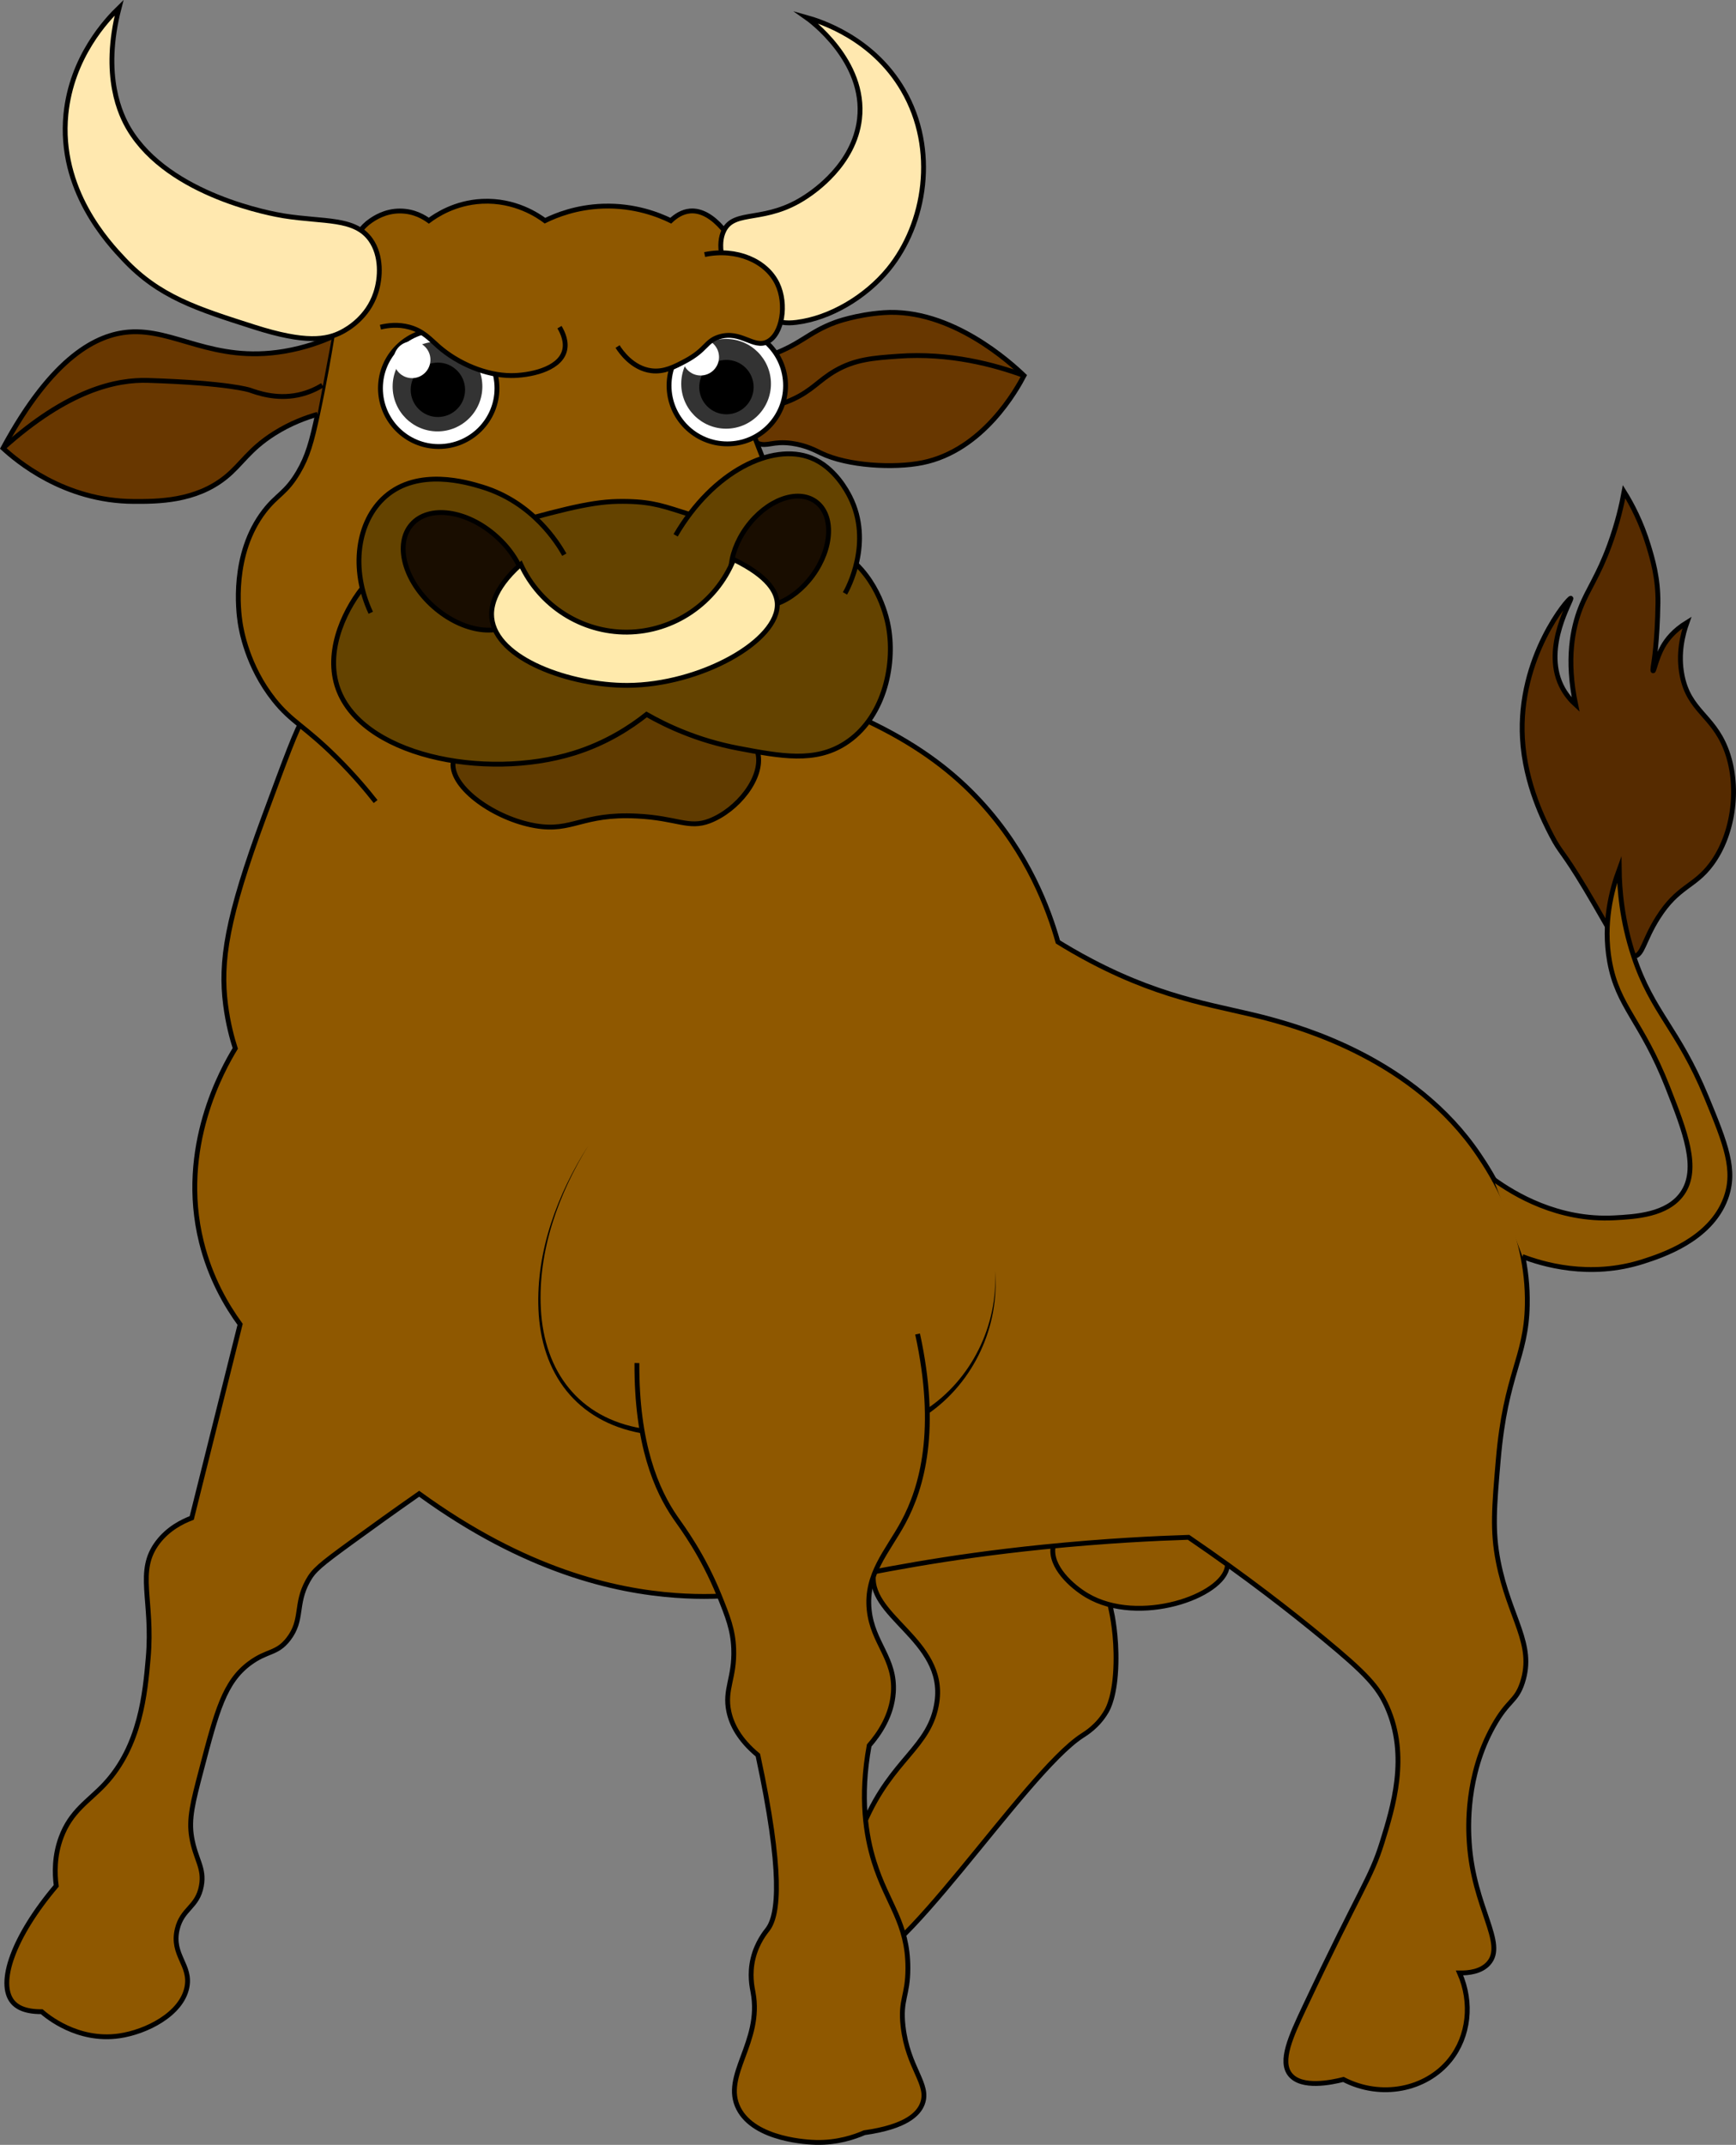 <?xml version="1.0" encoding="UTF-8"?>
<svg id="Layer_2" data-name="Layer 2" xmlns="http://www.w3.org/2000/svg" viewBox="0 0 358.75 443.1">
  <rect x="0" y="0" width="358.75" height="443.1" fill="#808080" stroke="none"/>
  <defs>
    <style>
      .cls-1 {
        fill: #ffeaac;
      }

      .cls-1, .cls-2, .cls-3, .cls-4, .cls-5, .cls-6, .cls-7, .cls-8, .cls-9, .cls-10 {
        stroke: #000;
        stroke-miterlimit: 10;
      }

      .cls-2 {
        fill: none;
      }

      .cls-3 {
        fill: #ffe8af;
      }

      .cls-4 {
        fill: #644300;
      }

      .cls-5 {
        fill: #603b00;
      }

      .cls-6 {
        fill: #8f5800;
      }

      .cls-11, .cls-7 {
        fill: #fff;
      }

      .cls-8 {
        fill: #190d00;
      }

      .cls-9 {
        fill: #562b00;
      }

      .cls-12 {
        fill: #333;
      }

      .cls-10 {
        fill: #683700;
      }
    </style>
  </defs>
  <g id="Layer_1-2" data-name="Layer 1">
    <g>
      <path class="cls-6" d="M229.62,332.59c.21.97,1.13,5.29,1,11-.15,6.7-1.61,9.34-2,10-1.75,3-4.24,4.51-5,5-11.93,7.73-39.14,50.61-47,47-4.21-1.93-3.02-17.28,2-29,5.72-13.36,13.62-15.53,15-25,1.88-12.93-14.93-17.78-13-27,2.4-11.48,30.08-20.59,41-11,4.76,4.18,6.48,12.04,8,19Z"/>
      <path class="cls-6" d="M217.62,319.59c-.64,4.08,3.87,8.15,7,10,10.74,6.35,28.28.14,29-6,.6-5.08-10.09-12-20-12-6.24,0-15.18,2.76-16,8Z"/>
      <path class="cls-6" d="M180.62,149.59c9.79,4.83,16.58,10.12,22,16,9.86,10.71,14.09,22.23,16,29,1.6.99,4,2.43,7,4,15.8,8.28,26.86,9.2,37,12,6.26,1.73,29.62,8.17,43,28,2.19,3.25,10.32,15.29,10,31-.22,11.1-4.46,13.99-6,32-.84,9.75-1.25,14.62,0,21,2.32,11.79,7.61,16.98,5,25-1.32,4.04-2.91,3.47-6,9-5.75,10.28-5.19,21.07-5,24,.87,13.57,7.69,20.82,4,25-1.52,1.72-4.05,2.03-6,2,2.7,6.11,1.95,13.11-2,18-4.97,6.15-14.23,8.02-22,4-2.53.64-8.65,1.91-11-1-2.23-2.76.1-7.85,3-14,11.69-24.78,13.64-26.43,16-34,2.24-7.21,5.55-17.82,1-28-1.86-4.16-4.44-6.94-13-14-6.8-5.61-16.18-12.94-28-21-6.65.21-17.16.7-30,2-41.52,4.21-54.34,11.57-76,10-12.61-.91-31.06-5.06-53-21-5.18,3.62-9.86,6.98-14,10-6.51,4.74-7.79,5.81-9,8-2.7,4.89-.93,8.01-4,12-2.41,3.13-4.36,2.31-8,5-5.24,3.87-6.83,9.91-10,22-1.77,6.76-2.66,10.13-2,14,.79,4.6,2.68,6.24,2,10-.82,4.5-3.98,4.63-5,9-1.24,5.34,2.96,7.33,2,12-1.14,5.54-8.41,9.2-14,10-8.62,1.23-14.95-4.09-16-5-3.75.03-5.3-1.16-6-2-3.24-3.85.11-13.51,9-24-.33-2.55-.42-6.17,1-10,2.03-5.5,5.7-7.47,9-11,7.41-7.93,8.37-18.86,9-26,1.07-12.14-2.61-17.97,2-24,2.16-2.83,5.05-4.26,7-5,3.33-13.33,6.67-26.67,10-40-2.81-3.85-6.16-9.55-8-17-4.83-19.55,4.48-35.87,7-40-.64-1.99-1.5-5.11-2-9-1.14-8.92.18-17.86,8-39,4.49-12.15,6.74-18.22,8-20,20.07-28.29,87.42-14.06,118,1Z"/>
      <path class="cls-10" d="M153.62,75.59c1.03-1.09,1.74-.89,5-2,6.95-2.38,8.17-4.83,14-7,0,0,4.29-1.6,10-2,13.94-.98,26.39,10.5,29,13-1.47,2.8-8.44,15.46-21,18-5.85,1.18-15.46.69-21-2-.98-.47-3-1.59-6-2-3.94-.54-5.05.76-7,0-4.54-1.76-6.76-12.03-3-16Z"/>
      <path class="cls-6" d="M77.62,165.59c-1.68-2.14-4.36-5.38-8-9-6.65-6.62-9.35-7.41-13-12-5.56-7-6.79-14.57-7-16-.34-2.25-1.85-14.11,5-23,2.66-3.45,4.43-3.66,7-8,1.96-3.31,2.77-6.3,4-12,1.52-7.05,2.34-12.13,3-16,2.87-16.91,4.32-21.5,8-24,.78-.53,2.95-2,6-2s5.09,1.35,6,2c1.47-1.1,5.37-3.72,11-4,6.84-.34,11.65,2.99,13,4,2.34-1.15,6.53-2.82,12-3,6.56-.22,11.56,1.81,14,3,.94-.89,2.3-1.86,4-2,4.89-.4,9.25,6.26,11,11,2.43,6.61.73,12.05,0,17-2.25,15.35,5.53,21.7,9,39,1.78,8.87,2.68,21.89-2,39"/>
      <path class="cls-2" d="M154.62,84.59c2.22-.07,5.49-.44,9-2,4.18-1.86,5.52-3.99,9-6,4.09-2.36,7.83-2.63,13-3,10.65-.77,20,1.79,26,4"/>
      <path class="cls-10" d="M68.62,69.59c-2.05.91-5.53,2.26-10,3-14.69,2.42-22.57-4.74-32-4-6.44.51-15.66,4.85-26,24,2.66,2.45,12.54,10.95,27,11,4.86.02,12.75.04,19-5,3.35-2.7,4.78-5.68,10-9,3.48-2.21,6.75-3.36,9-4"/>
      <path class="cls-3" d="M70.62,68.59c1.33-.69,5.34-3.04,7-8,1.1-3.26,1.23-7.81-1-11-3.27-4.69-9.64-3.66-18-5-1.92-.31-23.73-4.06-32-18-1.6-2.7-5.68-10.81-2-25-2.52,2.44-9.83,10.14-11,22-1.54,15.64,8.79,26.6,12,30,7.27,7.71,14.9,10.14,27,14,10.51,3.35,14.87,2.62,18,1Z"/>
      <path class="cls-5" d="M93.62,157.59c-.43,5.23,8.75,11.59,17,13,7.74,1.32,9.61-2.57,21-2,8.33.41,10.67,2.66,15,1,5.82-2.24,11.15-8.94,10-14-1.9-8.37-21.05-10.25-31-10-13.18.33-31.41,4.9-32,12Z"/>
      <path class="cls-3" d="M149.62,47.59c2.25-4.43,8.52-1.35,17-7,1.5-1,9.91-6.6,11-16,1.4-12.1-10.5-20.65-11-21,2.79.78,13.69,4.17,20,15,7.17,12.31,4.61,27.67-3,37-4.71,5.78-12.1,10.14-19,11-1.13.14-2.01.16-3,0-8.09-1.31-14.88-13.31-12-19Z"/>
      <circle class="cls-7" cx="90.66" cy="80.21" r="12.04"/>
      <circle class="cls-12" cx="90.41" cy="79.85" r="9.27"/>
      <circle cx="90.49" cy="80.53" r="5.62"/>
      <circle class="cls-11" cx="85.15" cy="74.32" r="3.8"/>
      <path class="cls-4" d="M133.62,147.59c-3.28,2.6-8.3,5.92-15,8-18.44,5.73-44.55.53-49-14-2.37-7.74,1.96-16.33,6-21,1.95-2.25,5.49-5.52,25-11,13.99-3.93,20.98-5.89,27-6,12.29-.22,10.63,3.4,35,7,3.91.58,7.91,1.07,12,4,7.13,5.11,8.74,13.51,9,15,1.43,8.19-1.12,18.99-9,24-6.24,3.97-13.21,2.66-22,1-8.48-1.6-14.96-4.7-19-7Z"/>
      <circle class="cls-7" cx="150.3" cy="79.66" r="12.04"/>
      <circle class="cls-12" cx="150.05" cy="79.29" r="9.27"/>
      <circle cx="150.12" cy="79.97" r="5.62"/>
      <circle class="cls-11" cx="144.79" cy="73.77" r="3.8"/>
      <path class="cls-4" d="M174.62,122.59c.51-.89,5.82-10.54,1-20-.51-.99-3.09-6.06-8-8-8.02-3.17-20.28,2.74-28,16"/>
      <path class="cls-4" d="M116.62,114.59c-1.29-2.28-6.46-10.81-17-14-3.06-.93-13.17-3.99-20,2-5.81,5.1-7.21,14.95-3,24"/>
      <ellipse class="cls-8" cx="96.05" cy="118.01" rx="9.74" ry="14.65" transform="translate(-55.98 111.69) rotate(-48.47)"/>
      <ellipse class="cls-8" cx="161.12" cy="113.89" rx="12.69" ry="8.44" transform="translate(-25.73 177.27) rotate(-53.99)"/>
      <path class="cls-6" d="M127.62,71.59c.64,1.01,3.04,4.51,7,5,2.62.32,4.78-.82,7-2,4.38-2.33,4.17-4.12,7-5,4.49-1.39,7.09,2.49,10,1,3.02-1.55,4.06-7.72,2-12-2.27-4.71-8.42-7.37-15-6"/>
      <path class="cls-6" d="M115.62,67.59c.71,1.19,1.56,3.11,1,5-1.14,3.83-7.37,5.01-11,5-5.12-.02-10.92-2.43-15-6-1.69-1.48-3.14-3.2-6-4-2.35-.65-4.51-.36-6,0"/>
      <path class="cls-1" d="M107.62,116.59c3.96,8.59,12.6,14.08,22,14,9.64-.09,18.34-6.02,22-15,7.29,3.54,8.86,6.8,9,9,.49,7.78-15.92,16.96-31,17-11.61.03-27.17-5.34-28-14-.15-1.6-.03-5.66,6-11Z"/>
      <path class="cls-6" d="M131.62,281.59c-.09,16.76,4.05,26.32,8,32,1.43,2.05,5.6,7.61,9,16,1.78,4.4,2.85,7.11,3,11,.24,6.06-1.99,8.37-1,13,.56,2.63,2.11,5.78,6,9,5.19,24.16,4.32,32.99,2,36-.37.48-2.19,2.65-3,6-.79,3.28-.19,5.98,0,7,1.93,10.31-6.48,17.19-3,24,3.36,6.58,14.68,6.97,16,7,4.43.1,7.95-1.11,10-2,8.66-1.22,11.21-3.89,12-6,1.53-4.07-3.01-7.26-4-16-.63-5.57,1-6.21,1-12,0-9.41-4.27-13.23-7-22-1.65-5.3-2.98-13.2-1-24,2.12-2.44,4.69-6.21,5-11,.46-7-4.28-10.12-5-17-.77-7.39,3.82-12.13,7-18,4-7.37,7.29-19.33,3-39"/>
      <path d="M132.53,296.09c-13.39-2.44-20.74-12.36-21.26-25.66-.49-12.02,3.95-23.82,10.35-33.83-6.23,10.07-10.49,21.85-9.85,33.81.68,12.93,7.86,22.52,20.94,24.7,0,0-.19.98-.19.98h0Z"/>
      <path class="cls-9" d="M337.62,197.59c1.89-.21,1.99-3.24,5-8,4.16-6.58,7.45-6.27,11-11,4.81-6.41,5.97-16.55,3-24-2.75-6.88-7.56-7.79-9-15-.9-4.49.1-8.47,1-11-2.69,1.65-4.15,3.49-5,5-1.31,2.34-1.81,5.05-2,5-.15-.04.12-1.57.12-1.57s.77-4.5.88-12.43c.07-5.2-1.15-9.22-2-12-1.43-4.68-3.36-8.37-5-11-.47,2.55-1.33,6.44-3,11-2.37,6.47-4.44,9.03-6,13-1.62,4.14-2.98,10.57-1,20-.84-.77-2.09-2.09-3-4-3.85-8.06,2.38-17.83,2-18-.44-.19-10.97,12.21-10,29,.55,9.47,4.58,17.26,6,20,1.94,3.75,2.14,2.89,7,11,5.81,9.69,7.62,14.26,10,14Z"/>
      <path d="M191.34,291.18c9.38-6.12,14.94-17.41,14.28-28.59.99,11.34-4.35,22.87-13.72,29.41,0,0-.57-.82-.57-.82h0Z"/>
      <path class="cls-6" d="M308.62,243.59c4.3,3.12,13.37,8.62,25,8,4.4-.24,10.88-.59,14-5,3.63-5.13.57-12.9-3-22-5.44-13.84-10.32-16.54-12-26-1.39-7.83.41-14.67,2-19,.05,3.99.51,10.52,3,18,3.89,11.68,9.14,14.83,15,29,4.04,9.77,6.17,15.16,4,21-3.17,8.53-13.2,11.77-17,13-11.19,3.62-21.1.49-25-1"/>
      <path class="cls-2" d="M66.62,79.59c-1.12.68-2.81,1.54-5,2-4.65.97-8.55-.5-10-1,0,0-4.26-1.47-21-2-6.51-.21-16.55,1.89-30,14"/>
    </g>
  </g>
</svg>